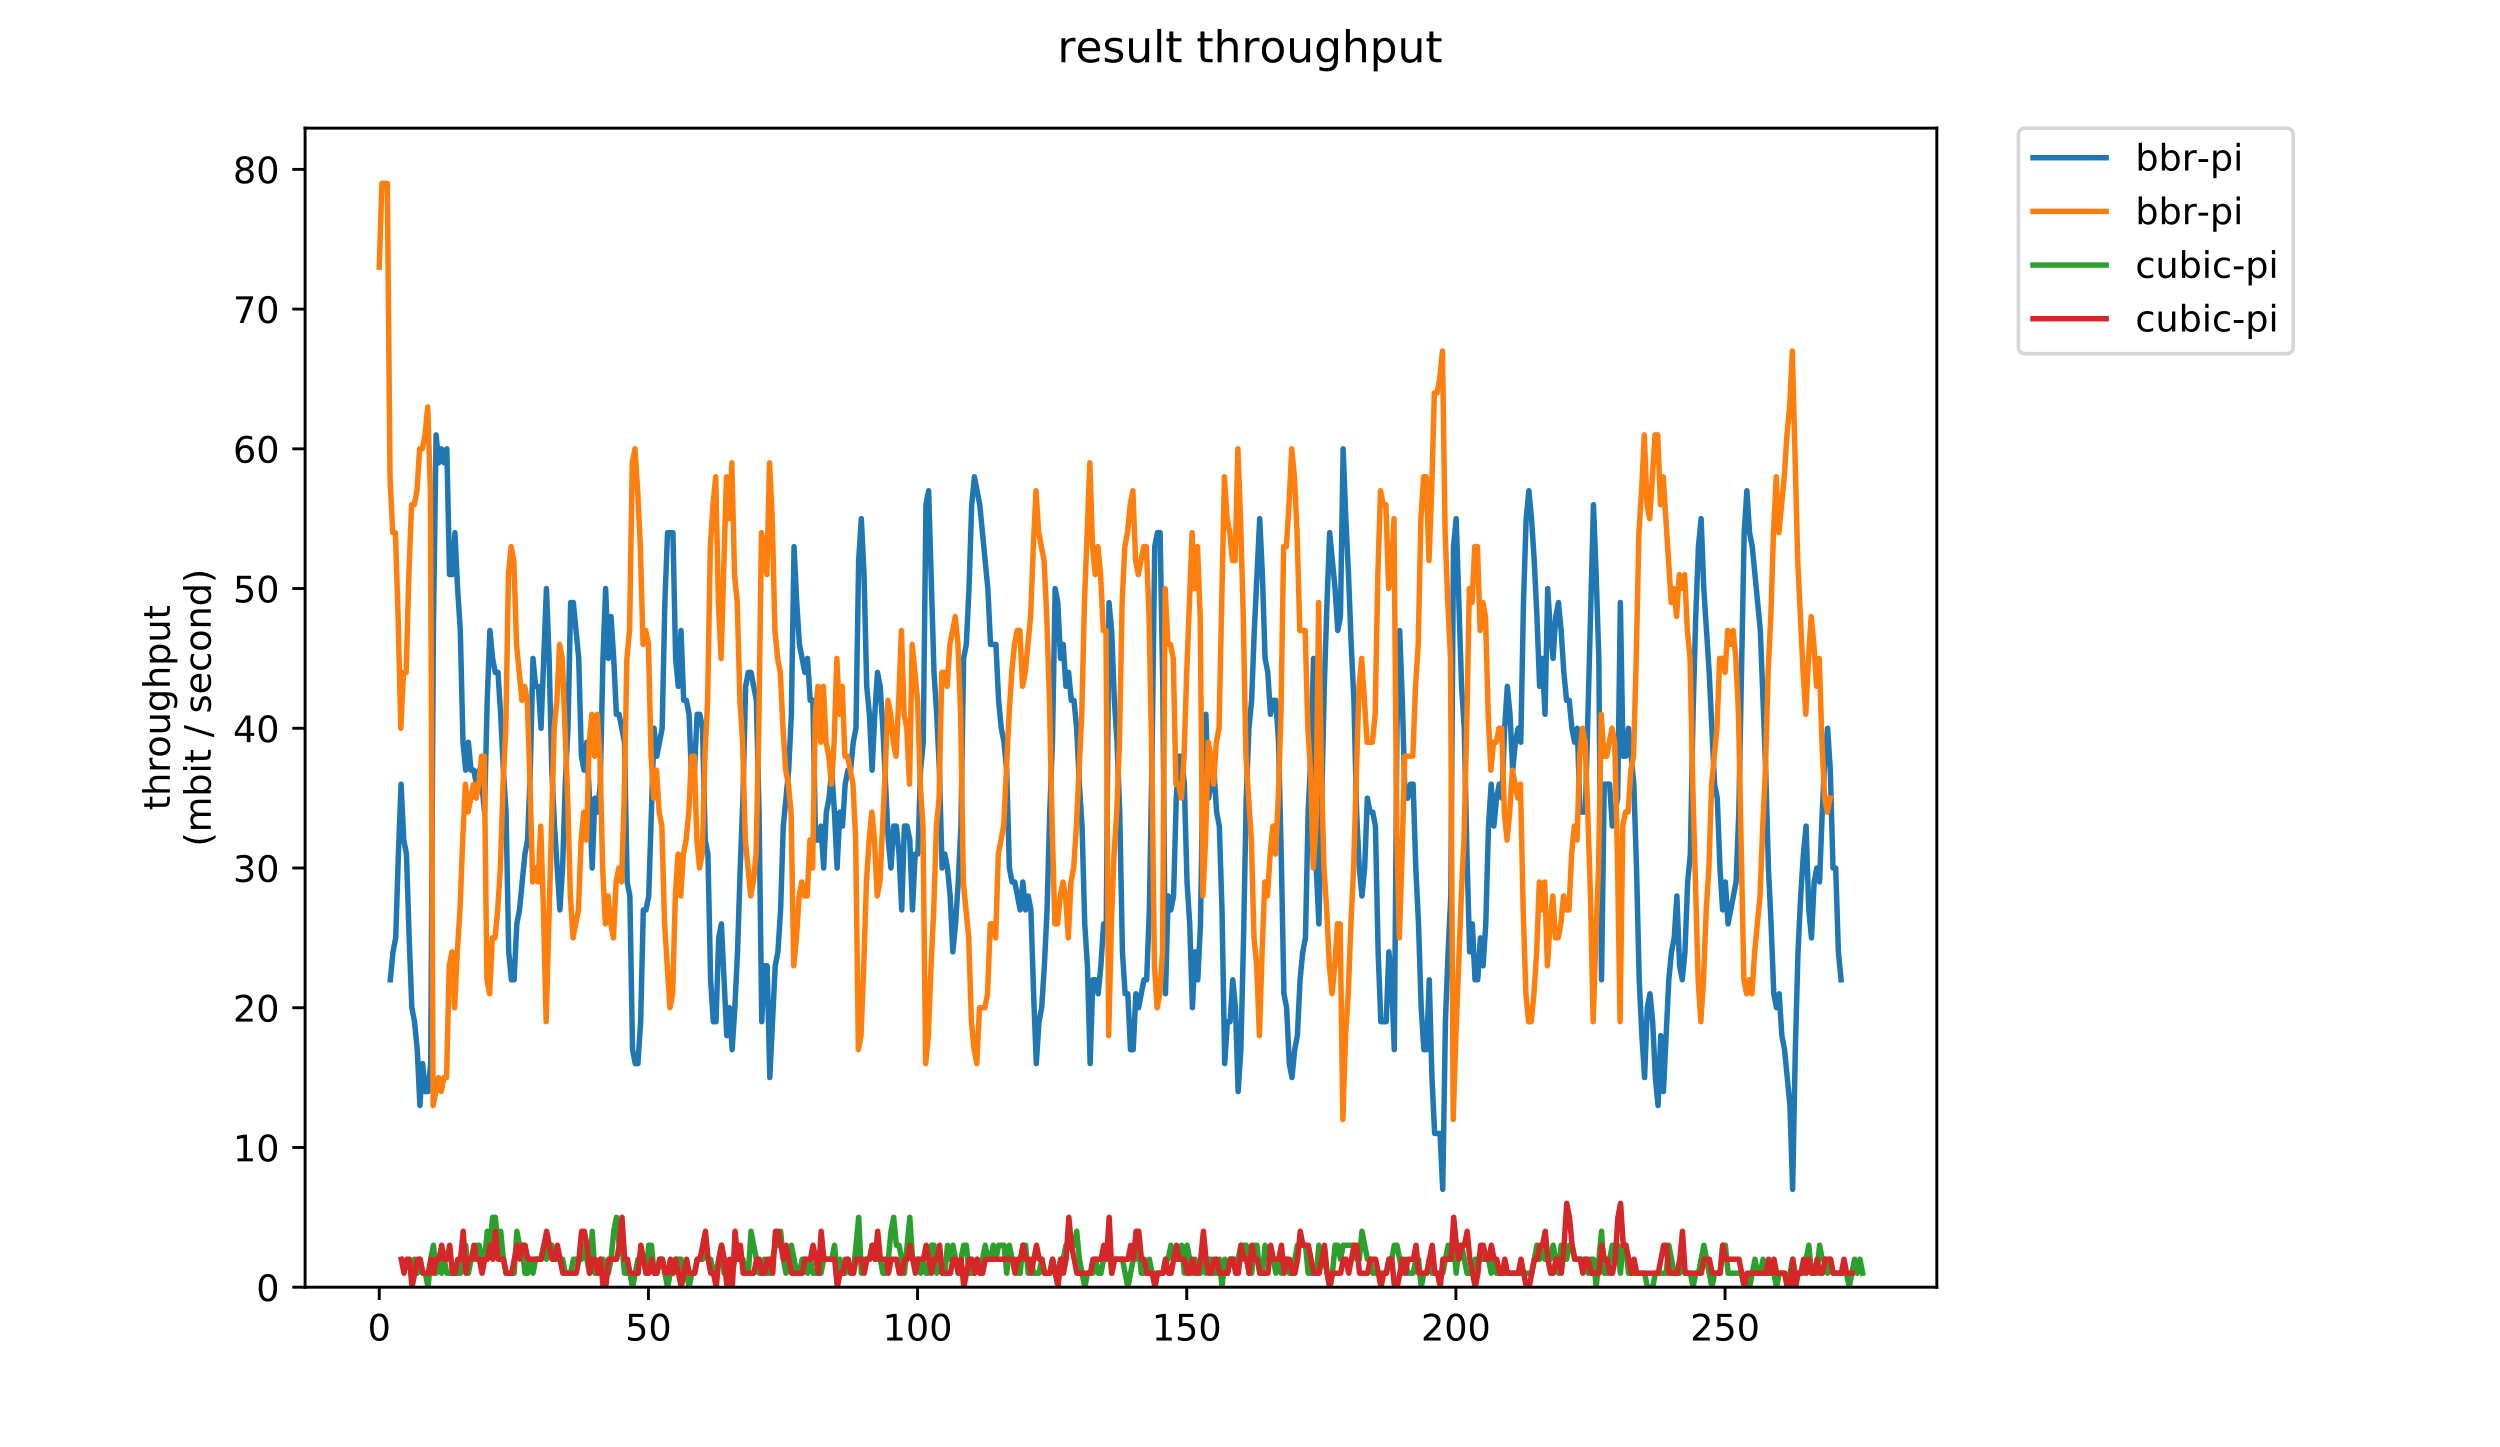 <?xml version="1.0" encoding="utf-8" standalone="no"?>
<!DOCTYPE svg PUBLIC "-//W3C//DTD SVG 1.1//EN"
  "http://www.w3.org/Graphics/SVG/1.1/DTD/svg11.dtd">
<!-- Created with matplotlib (https://matplotlib.org/) -->
<svg height="396pt" version="1.1" viewBox="0 0 684 396" width="684pt" xmlns="http://www.w3.org/2000/svg" xmlns:xlink="http://www.w3.org/1999/xlink">
 <defs>
  <style type="text/css">
*{stroke-linecap:butt;stroke-linejoin:round;}
  </style>
 </defs>
 <g id="figure_1">
  <g id="patch_1">
   <path d="M 0 396 
L 684 396 
L 684 0 
L 0 0 
z
" style="fill:#ffffff;"/>
  </g>
  <g id="axes_1">
   <g id="patch_2">
    <path d="M 83.472 352.174 
L 529.913 352.174 
L 529.913 35.062 
L 83.472 35.062 
z
" style="fill:#ffffff;"/>
   </g>
   <g id="matplotlib.axis_1">
    <g id="xtick_1">
     <g id="line2d_1">
      <defs>
       <path d="M 0 0 
L 0 3.5 
" id="me247befce3" style="stroke:#000000;stroke-width:0.8;"/>
      </defs>
      <g>
       <use style="stroke:#000000;stroke-width:0.8;" x="103.765" xlink:href="#me247befce3" y="352.174"/>
      </g>
     </g>
     <g id="text_1">
      <!-- 0 -->
      <defs>
       <path d="M 31.781 66.406 
Q 24.172 66.406 20.328 58.906 
Q 16.5 51.422 16.5 36.375 
Q 16.5 21.391 20.328 13.891 
Q 24.172 6.391 31.781 6.391 
Q 39.453 6.391 43.281 13.891 
Q 47.125 21.391 47.125 36.375 
Q 47.125 51.422 43.281 58.906 
Q 39.453 66.406 31.781 66.406 
z
M 31.781 74.219 
Q 44.047 74.219 50.516 64.516 
Q 56.984 54.828 56.984 36.375 
Q 56.984 17.969 50.516 8.266 
Q 44.047 -1.422 31.781 -1.422 
Q 19.531 -1.422 13.062 8.266 
Q 6.594 17.969 6.594 36.375 
Q 6.594 54.828 13.062 64.516 
Q 19.531 74.219 31.781 74.219 
z
" id="DejaVuSans-48"/>
      </defs>
      <g transform="translate(100.584 366.773)scale(0.1 -0.1)">
       <use xlink:href="#DejaVuSans-48"/>
      </g>
     </g>
    </g>
    <g id="xtick_2">
     <g id="line2d_2">
      <g>
       <use style="stroke:#000000;stroke-width:0.8;" x="177.407" xlink:href="#me247befce3" y="352.174"/>
      </g>
     </g>
     <g id="text_2">
      <!-- 50 -->
      <defs>
       <path d="M 10.797 72.906 
L 49.516 72.906 
L 49.516 64.594 
L 19.828 64.594 
L 19.828 46.734 
Q 21.969 47.469 24.109 47.828 
Q 26.266 48.188 28.422 48.188 
Q 40.625 48.188 47.75 41.5 
Q 54.891 34.812 54.891 23.391 
Q 54.891 11.625 47.562 5.094 
Q 40.234 -1.422 26.906 -1.422 
Q 22.312 -1.422 17.547 -0.641 
Q 12.797 0.141 7.719 1.703 
L 7.719 11.625 
Q 12.109 9.234 16.797 8.062 
Q 21.484 6.891 26.703 6.891 
Q 35.156 6.891 40.078 11.328 
Q 45.016 15.766 45.016 23.391 
Q 45.016 31 40.078 35.438 
Q 35.156 39.891 26.703 39.891 
Q 22.75 39.891 18.812 39.016 
Q 14.891 38.141 10.797 36.281 
z
" id="DejaVuSans-53"/>
      </defs>
      <g transform="translate(171.044 366.773)scale(0.1 -0.1)">
       <use xlink:href="#DejaVuSans-53"/>
       <use x="63.623" xlink:href="#DejaVuSans-48"/>
      </g>
     </g>
    </g>
    <g id="xtick_3">
     <g id="line2d_3">
      <g>
       <use style="stroke:#000000;stroke-width:0.8;" x="251.049" xlink:href="#me247befce3" y="352.174"/>
      </g>
     </g>
     <g id="text_3">
      <!-- 100 -->
      <defs>
       <path d="M 12.406 8.297 
L 28.516 8.297 
L 28.516 63.922 
L 10.984 60.406 
L 10.984 69.391 
L 28.422 72.906 
L 38.281 72.906 
L 38.281 8.297 
L 54.391 8.297 
L 54.391 0 
L 12.406 0 
z
" id="DejaVuSans-49"/>
      </defs>
      <g transform="translate(241.505 366.773)scale(0.1 -0.1)">
       <use xlink:href="#DejaVuSans-49"/>
       <use x="63.623" xlink:href="#DejaVuSans-48"/>
       <use x="127.246" xlink:href="#DejaVuSans-48"/>
      </g>
     </g>
    </g>
    <g id="xtick_4">
     <g id="line2d_4">
      <g>
       <use style="stroke:#000000;stroke-width:0.8;" x="324.691" xlink:href="#me247befce3" y="352.174"/>
      </g>
     </g>
     <g id="text_4">
      <!-- 150 -->
      <g transform="translate(315.147 366.773)scale(0.1 -0.1)">
       <use xlink:href="#DejaVuSans-49"/>
       <use x="63.623" xlink:href="#DejaVuSans-53"/>
       <use x="127.246" xlink:href="#DejaVuSans-48"/>
      </g>
     </g>
    </g>
    <g id="xtick_5">
     <g id="line2d_5">
      <g>
       <use style="stroke:#000000;stroke-width:0.8;" x="398.333" xlink:href="#me247befce3" y="352.174"/>
      </g>
     </g>
     <g id="text_5">
      <!-- 200 -->
      <defs>
       <path d="M 19.188 8.297 
L 53.609 8.297 
L 53.609 0 
L 7.328 0 
L 7.328 8.297 
Q 12.938 14.109 22.625 23.891 
Q 32.328 33.688 34.812 36.531 
Q 39.547 41.844 41.422 45.531 
Q 43.312 49.219 43.312 52.781 
Q 43.312 58.594 39.234 62.25 
Q 35.156 65.922 28.609 65.922 
Q 23.969 65.922 18.812 64.312 
Q 13.672 62.703 7.812 59.422 
L 7.812 69.391 
Q 13.766 71.781 18.938 73 
Q 24.125 74.219 28.422 74.219 
Q 39.75 74.219 46.484 68.547 
Q 53.219 62.891 53.219 53.422 
Q 53.219 48.922 51.531 44.891 
Q 49.859 40.875 45.406 35.406 
Q 44.188 33.984 37.641 27.219 
Q 31.109 20.453 19.188 8.297 
z
" id="DejaVuSans-50"/>
      </defs>
      <g transform="translate(388.789 366.773)scale(0.1 -0.1)">
       <use xlink:href="#DejaVuSans-50"/>
       <use x="63.623" xlink:href="#DejaVuSans-48"/>
       <use x="127.246" xlink:href="#DejaVuSans-48"/>
      </g>
     </g>
    </g>
    <g id="xtick_6">
     <g id="line2d_6">
      <g>
       <use style="stroke:#000000;stroke-width:0.8;" x="471.974" xlink:href="#me247befce3" y="352.174"/>
      </g>
     </g>
     <g id="text_6">
      <!-- 250 -->
      <g transform="translate(462.431 366.773)scale(0.1 -0.1)">
       <use xlink:href="#DejaVuSans-50"/>
       <use x="63.623" xlink:href="#DejaVuSans-53"/>
       <use x="127.246" xlink:href="#DejaVuSans-48"/>
      </g>
     </g>
    </g>
   </g>
   <g id="matplotlib.axis_2">
    <g id="ytick_1">
     <g id="line2d_7">
      <defs>
       <path d="M 0 0 
L -3.5 0 
" id="mfa54eea57a" style="stroke:#000000;stroke-width:0.8;"/>
      </defs>
      <g>
       <use style="stroke:#000000;stroke-width:0.8;" x="83.472" xlink:href="#mfa54eea57a" y="352.174"/>
      </g>
     </g>
     <g id="text_7">
      <!-- 0 -->
      <g transform="translate(70.11 355.973)scale(0.1 -0.1)">
       <use xlink:href="#DejaVuSans-48"/>
      </g>
     </g>
    </g>
    <g id="ytick_2">
     <g id="line2d_8">
      <g>
       <use style="stroke:#000000;stroke-width:0.8;" x="83.472" xlink:href="#mfa54eea57a" y="313.945"/>
      </g>
     </g>
     <g id="text_8">
      <!-- 10 -->
      <g transform="translate(63.747 317.744)scale(0.1 -0.1)">
       <use xlink:href="#DejaVuSans-49"/>
       <use x="63.623" xlink:href="#DejaVuSans-48"/>
      </g>
     </g>
    </g>
    <g id="ytick_3">
     <g id="line2d_9">
      <g>
       <use style="stroke:#000000;stroke-width:0.8;" x="83.472" xlink:href="#mfa54eea57a" y="275.716"/>
      </g>
     </g>
     <g id="text_9">
      <!-- 20 -->
      <g transform="translate(63.747 279.515)scale(0.1 -0.1)">
       <use xlink:href="#DejaVuSans-50"/>
       <use x="63.623" xlink:href="#DejaVuSans-48"/>
      </g>
     </g>
    </g>
    <g id="ytick_4">
     <g id="line2d_10">
      <g>
       <use style="stroke:#000000;stroke-width:0.8;" x="83.472" xlink:href="#mfa54eea57a" y="237.486"/>
      </g>
     </g>
     <g id="text_10">
      <!-- 30 -->
      <defs>
       <path d="M 40.578 39.312 
Q 47.656 37.797 51.625 33 
Q 55.609 28.219 55.609 21.188 
Q 55.609 10.406 48.188 4.484 
Q 40.766 -1.422 27.094 -1.422 
Q 22.516 -1.422 17.656 -0.516 
Q 12.797 0.391 7.625 2.203 
L 7.625 11.719 
Q 11.719 9.328 16.594 8.109 
Q 21.484 6.891 26.812 6.891 
Q 36.078 6.891 40.938 10.547 
Q 45.797 14.203 45.797 21.188 
Q 45.797 27.641 41.281 31.266 
Q 36.766 34.906 28.719 34.906 
L 20.219 34.906 
L 20.219 43.016 
L 29.109 43.016 
Q 36.375 43.016 40.234 45.922 
Q 44.094 48.828 44.094 54.297 
Q 44.094 59.906 40.109 62.906 
Q 36.141 65.922 28.719 65.922 
Q 24.656 65.922 20.016 65.031 
Q 15.375 64.156 9.812 62.312 
L 9.812 71.094 
Q 15.438 72.656 20.344 73.438 
Q 25.25 74.219 29.594 74.219 
Q 40.828 74.219 47.359 69.109 
Q 53.906 64.016 53.906 55.328 
Q 53.906 49.266 50.438 45.094 
Q 46.969 40.922 40.578 39.312 
z
" id="DejaVuSans-51"/>
      </defs>
      <g transform="translate(63.747 241.286)scale(0.1 -0.1)">
       <use xlink:href="#DejaVuSans-51"/>
       <use x="63.623" xlink:href="#DejaVuSans-48"/>
      </g>
     </g>
    </g>
    <g id="ytick_5">
     <g id="line2d_11">
      <g>
       <use style="stroke:#000000;stroke-width:0.8;" x="83.472" xlink:href="#mfa54eea57a" y="199.257"/>
      </g>
     </g>
     <g id="text_11">
      <!-- 40 -->
      <defs>
       <path d="M 37.797 64.312 
L 12.891 25.391 
L 37.797 25.391 
z
M 35.203 72.906 
L 47.609 72.906 
L 47.609 25.391 
L 58.016 25.391 
L 58.016 17.188 
L 47.609 17.188 
L 47.609 0 
L 37.797 0 
L 37.797 17.188 
L 4.891 17.188 
L 4.891 26.703 
z
" id="DejaVuSans-52"/>
      </defs>
      <g transform="translate(63.747 203.056)scale(0.1 -0.1)">
       <use xlink:href="#DejaVuSans-52"/>
       <use x="63.623" xlink:href="#DejaVuSans-48"/>
      </g>
     </g>
    </g>
    <g id="ytick_6">
     <g id="line2d_12">
      <g>
       <use style="stroke:#000000;stroke-width:0.8;" x="83.472" xlink:href="#mfa54eea57a" y="161.028"/>
      </g>
     </g>
     <g id="text_12">
      <!-- 50 -->
      <g transform="translate(63.747 164.827)scale(0.1 -0.1)">
       <use xlink:href="#DejaVuSans-53"/>
       <use x="63.623" xlink:href="#DejaVuSans-48"/>
      </g>
     </g>
    </g>
    <g id="ytick_7">
     <g id="line2d_13">
      <g>
       <use style="stroke:#000000;stroke-width:0.8;" x="83.472" xlink:href="#mfa54eea57a" y="122.799"/>
      </g>
     </g>
     <g id="text_13">
      <!-- 60 -->
      <defs>
       <path d="M 33.016 40.375 
Q 26.375 40.375 22.484 35.828 
Q 18.609 31.297 18.609 23.391 
Q 18.609 15.531 22.484 10.953 
Q 26.375 6.391 33.016 6.391 
Q 39.656 6.391 43.531 10.953 
Q 47.406 15.531 47.406 23.391 
Q 47.406 31.297 43.531 35.828 
Q 39.656 40.375 33.016 40.375 
z
M 52.594 71.297 
L 52.594 62.312 
Q 48.875 64.062 45.094 64.984 
Q 41.312 65.922 37.594 65.922 
Q 27.828 65.922 22.672 59.328 
Q 17.531 52.734 16.797 39.406 
Q 19.672 43.656 24.016 45.922 
Q 28.375 48.188 33.594 48.188 
Q 44.578 48.188 50.953 41.516 
Q 57.328 34.859 57.328 23.391 
Q 57.328 12.156 50.688 5.359 
Q 44.047 -1.422 33.016 -1.422 
Q 20.359 -1.422 13.672 8.266 
Q 6.984 17.969 6.984 36.375 
Q 6.984 53.656 15.188 63.938 
Q 23.391 74.219 37.203 74.219 
Q 40.922 74.219 44.703 73.484 
Q 48.484 72.75 52.594 71.297 
z
" id="DejaVuSans-54"/>
      </defs>
      <g transform="translate(63.747 126.598)scale(0.1 -0.1)">
       <use xlink:href="#DejaVuSans-54"/>
       <use x="63.623" xlink:href="#DejaVuSans-48"/>
      </g>
     </g>
    </g>
    <g id="ytick_8">
     <g id="line2d_14">
      <g>
       <use style="stroke:#000000;stroke-width:0.8;" x="83.472" xlink:href="#mfa54eea57a" y="84.569"/>
      </g>
     </g>
     <g id="text_14">
      <!-- 70 -->
      <defs>
       <path d="M 8.203 72.906 
L 55.078 72.906 
L 55.078 68.703 
L 28.609 0 
L 18.312 0 
L 43.219 64.594 
L 8.203 64.594 
z
" id="DejaVuSans-55"/>
      </defs>
      <g transform="translate(63.747 88.369)scale(0.1 -0.1)">
       <use xlink:href="#DejaVuSans-55"/>
       <use x="63.623" xlink:href="#DejaVuSans-48"/>
      </g>
     </g>
    </g>
    <g id="ytick_9">
     <g id="line2d_15">
      <g>
       <use style="stroke:#000000;stroke-width:0.8;" x="83.472" xlink:href="#mfa54eea57a" y="46.34"/>
      </g>
     </g>
     <g id="text_15">
      <!-- 80 -->
      <defs>
       <path d="M 31.781 34.625 
Q 24.75 34.625 20.719 30.859 
Q 16.703 27.094 16.703 20.516 
Q 16.703 13.922 20.719 10.156 
Q 24.75 6.391 31.781 6.391 
Q 38.812 6.391 42.859 10.172 
Q 46.922 13.969 46.922 20.516 
Q 46.922 27.094 42.891 30.859 
Q 38.875 34.625 31.781 34.625 
z
M 21.922 38.812 
Q 15.578 40.375 12.031 44.719 
Q 8.5 49.078 8.5 55.328 
Q 8.5 64.062 14.719 69.141 
Q 20.953 74.219 31.781 74.219 
Q 42.672 74.219 48.875 69.141 
Q 55.078 64.062 55.078 55.328 
Q 55.078 49.078 51.531 44.719 
Q 48 40.375 41.703 38.812 
Q 48.828 37.156 52.797 32.312 
Q 56.781 27.484 56.781 20.516 
Q 56.781 9.906 50.312 4.234 
Q 43.844 -1.422 31.781 -1.422 
Q 19.734 -1.422 13.25 4.234 
Q 6.781 9.906 6.781 20.516 
Q 6.781 27.484 10.781 32.312 
Q 14.797 37.156 21.922 38.812 
z
M 18.312 54.391 
Q 18.312 48.734 21.844 45.562 
Q 25.391 42.391 31.781 42.391 
Q 38.141 42.391 41.719 45.562 
Q 45.312 48.734 45.312 54.391 
Q 45.312 60.062 41.719 63.234 
Q 38.141 66.406 31.781 66.406 
Q 25.391 66.406 21.844 63.234 
Q 18.312 60.062 18.312 54.391 
z
" id="DejaVuSans-56"/>
      </defs>
      <g transform="translate(63.747 50.139)scale(0.1 -0.1)">
       <use xlink:href="#DejaVuSans-56"/>
       <use x="63.623" xlink:href="#DejaVuSans-48"/>
      </g>
     </g>
    </g>
    <g id="text_16">
     <!-- throughput -->
     <defs>
      <path d="M 18.312 70.219 
L 18.312 54.688 
L 36.812 54.688 
L 36.812 47.703 
L 18.312 47.703 
L 18.312 18.016 
Q 18.312 11.328 20.141 9.422 
Q 21.969 7.516 27.594 7.516 
L 36.812 7.516 
L 36.812 0 
L 27.594 0 
Q 17.188 0 13.234 3.875 
Q 9.281 7.766 9.281 18.016 
L 9.281 47.703 
L 2.688 47.703 
L 2.688 54.688 
L 9.281 54.688 
L 9.281 70.219 
z
" id="DejaVuSans-116"/>
      <path d="M 54.891 33.016 
L 54.891 0 
L 45.906 0 
L 45.906 32.719 
Q 45.906 40.484 42.875 44.328 
Q 39.844 48.188 33.797 48.188 
Q 26.516 48.188 22.312 43.547 
Q 18.109 38.922 18.109 30.906 
L 18.109 0 
L 9.078 0 
L 9.078 75.984 
L 18.109 75.984 
L 18.109 46.188 
Q 21.344 51.125 25.703 53.562 
Q 30.078 56 35.797 56 
Q 45.219 56 50.047 50.172 
Q 54.891 44.344 54.891 33.016 
z
" id="DejaVuSans-104"/>
      <path d="M 41.109 46.297 
Q 39.594 47.172 37.812 47.578 
Q 36.031 48 33.891 48 
Q 26.266 48 22.188 43.047 
Q 18.109 38.094 18.109 28.812 
L 18.109 0 
L 9.078 0 
L 9.078 54.688 
L 18.109 54.688 
L 18.109 46.188 
Q 20.953 51.172 25.484 53.578 
Q 30.031 56 36.531 56 
Q 37.453 56 38.578 55.875 
Q 39.703 55.766 41.062 55.516 
z
" id="DejaVuSans-114"/>
      <path d="M 30.609 48.391 
Q 23.391 48.391 19.188 42.75 
Q 14.984 37.109 14.984 27.297 
Q 14.984 17.484 19.156 11.844 
Q 23.344 6.203 30.609 6.203 
Q 37.797 6.203 41.984 11.859 
Q 46.188 17.531 46.188 27.297 
Q 46.188 37.016 41.984 42.703 
Q 37.797 48.391 30.609 48.391 
z
M 30.609 56 
Q 42.328 56 49.016 48.375 
Q 55.719 40.766 55.719 27.297 
Q 55.719 13.875 49.016 6.219 
Q 42.328 -1.422 30.609 -1.422 
Q 18.844 -1.422 12.172 6.219 
Q 5.516 13.875 5.516 27.297 
Q 5.516 40.766 12.172 48.375 
Q 18.844 56 30.609 56 
z
" id="DejaVuSans-111"/>
      <path d="M 8.5 21.578 
L 8.5 54.688 
L 17.484 54.688 
L 17.484 21.922 
Q 17.484 14.156 20.5 10.266 
Q 23.531 6.391 29.594 6.391 
Q 36.859 6.391 41.078 11.031 
Q 45.312 15.672 45.312 23.688 
L 45.312 54.688 
L 54.297 54.688 
L 54.297 0 
L 45.312 0 
L 45.312 8.406 
Q 42.047 3.422 37.719 1 
Q 33.406 -1.422 27.688 -1.422 
Q 18.266 -1.422 13.375 4.438 
Q 8.5 10.297 8.5 21.578 
z
M 31.109 56 
z
" id="DejaVuSans-117"/>
      <path d="M 45.406 27.984 
Q 45.406 37.75 41.375 43.109 
Q 37.359 48.484 30.078 48.484 
Q 22.859 48.484 18.828 43.109 
Q 14.797 37.75 14.797 27.984 
Q 14.797 18.266 18.828 12.891 
Q 22.859 7.516 30.078 7.516 
Q 37.359 7.516 41.375 12.891 
Q 45.406 18.266 45.406 27.984 
z
M 54.391 6.781 
Q 54.391 -7.172 48.188 -13.984 
Q 42 -20.797 29.203 -20.797 
Q 24.469 -20.797 20.266 -20.094 
Q 16.062 -19.391 12.109 -17.922 
L 12.109 -9.188 
Q 16.062 -11.328 19.922 -12.344 
Q 23.781 -13.375 27.781 -13.375 
Q 36.625 -13.375 41.016 -8.766 
Q 45.406 -4.156 45.406 5.172 
L 45.406 9.625 
Q 42.625 4.781 38.281 2.391 
Q 33.938 0 27.875 0 
Q 17.828 0 11.672 7.656 
Q 5.516 15.328 5.516 27.984 
Q 5.516 40.672 11.672 48.328 
Q 17.828 56 27.875 56 
Q 33.938 56 38.281 53.609 
Q 42.625 51.219 45.406 46.391 
L 45.406 54.688 
L 54.391 54.688 
z
" id="DejaVuSans-103"/>
      <path d="M 18.109 8.203 
L 18.109 -20.797 
L 9.078 -20.797 
L 9.078 54.688 
L 18.109 54.688 
L 18.109 46.391 
Q 20.953 51.266 25.266 53.625 
Q 29.594 56 35.594 56 
Q 45.562 56 51.781 48.094 
Q 58.016 40.188 58.016 27.297 
Q 58.016 14.406 51.781 6.484 
Q 45.562 -1.422 35.594 -1.422 
Q 29.594 -1.422 25.266 0.953 
Q 20.953 3.328 18.109 8.203 
z
M 48.688 27.297 
Q 48.688 37.203 44.609 42.844 
Q 40.531 48.484 33.406 48.484 
Q 26.266 48.484 22.188 42.844 
Q 18.109 37.203 18.109 27.297 
Q 18.109 17.391 22.188 11.75 
Q 26.266 6.109 33.406 6.109 
Q 40.531 6.109 44.609 11.75 
Q 48.688 17.391 48.688 27.297 
z
" id="DejaVuSans-112"/>
     </defs>
     <g transform="translate(46.47 221.675)rotate(-90)scale(0.1 -0.1)">
      <use xlink:href="#DejaVuSans-116"/>
      <use x="39.209" xlink:href="#DejaVuSans-104"/>
      <use x="102.588" xlink:href="#DejaVuSans-114"/>
      <use x="143.67" xlink:href="#DejaVuSans-111"/>
      <use x="204.852" xlink:href="#DejaVuSans-117"/>
      <use x="268.23" xlink:href="#DejaVuSans-103"/>
      <use x="331.707" xlink:href="#DejaVuSans-104"/>
      <use x="395.086" xlink:href="#DejaVuSans-112"/>
      <use x="458.562" xlink:href="#DejaVuSans-117"/>
      <use x="521.941" xlink:href="#DejaVuSans-116"/>
     </g>
     <!-- (mbit / second) -->
     <defs>
      <path d="M 31 75.875 
Q 24.469 64.656 21.281 53.656 
Q 18.109 42.672 18.109 31.391 
Q 18.109 20.125 21.312 9.062 
Q 24.516 -2 31 -13.188 
L 23.188 -13.188 
Q 15.875 -1.703 12.234 9.375 
Q 8.594 20.453 8.594 31.391 
Q 8.594 42.281 12.203 53.312 
Q 15.828 64.359 23.188 75.875 
z
" id="DejaVuSans-40"/>
      <path d="M 52 44.188 
Q 55.375 50.25 60.062 53.125 
Q 64.75 56 71.094 56 
Q 79.641 56 84.281 50.016 
Q 88.922 44.047 88.922 33.016 
L 88.922 0 
L 79.891 0 
L 79.891 32.719 
Q 79.891 40.578 77.094 44.375 
Q 74.312 48.188 68.609 48.188 
Q 61.625 48.188 57.562 43.547 
Q 53.516 38.922 53.516 30.906 
L 53.516 0 
L 44.484 0 
L 44.484 32.719 
Q 44.484 40.625 41.703 44.406 
Q 38.922 48.188 33.109 48.188 
Q 26.219 48.188 22.156 43.531 
Q 18.109 38.875 18.109 30.906 
L 18.109 0 
L 9.078 0 
L 9.078 54.688 
L 18.109 54.688 
L 18.109 46.188 
Q 21.188 51.219 25.484 53.609 
Q 29.781 56 35.688 56 
Q 41.656 56 45.828 52.969 
Q 50 49.953 52 44.188 
z
" id="DejaVuSans-109"/>
      <path d="M 48.688 27.297 
Q 48.688 37.203 44.609 42.844 
Q 40.531 48.484 33.406 48.484 
Q 26.266 48.484 22.188 42.844 
Q 18.109 37.203 18.109 27.297 
Q 18.109 17.391 22.188 11.75 
Q 26.266 6.109 33.406 6.109 
Q 40.531 6.109 44.609 11.75 
Q 48.688 17.391 48.688 27.297 
z
M 18.109 46.391 
Q 20.953 51.266 25.266 53.625 
Q 29.594 56 35.594 56 
Q 45.562 56 51.781 48.094 
Q 58.016 40.188 58.016 27.297 
Q 58.016 14.406 51.781 6.484 
Q 45.562 -1.422 35.594 -1.422 
Q 29.594 -1.422 25.266 0.953 
Q 20.953 3.328 18.109 8.203 
L 18.109 0 
L 9.078 0 
L 9.078 75.984 
L 18.109 75.984 
z
" id="DejaVuSans-98"/>
      <path d="M 9.422 54.688 
L 18.406 54.688 
L 18.406 0 
L 9.422 0 
z
M 9.422 75.984 
L 18.406 75.984 
L 18.406 64.594 
L 9.422 64.594 
z
" id="DejaVuSans-105"/>
      <path id="DejaVuSans-32"/>
      <path d="M 25.391 72.906 
L 33.688 72.906 
L 8.297 -9.281 
L 0 -9.281 
z
" id="DejaVuSans-47"/>
      <path d="M 44.281 53.078 
L 44.281 44.578 
Q 40.484 46.531 36.375 47.5 
Q 32.281 48.484 27.875 48.484 
Q 21.188 48.484 17.844 46.438 
Q 14.5 44.391 14.5 40.281 
Q 14.5 37.156 16.891 35.375 
Q 19.281 33.594 26.516 31.984 
L 29.594 31.297 
Q 39.156 29.25 43.188 25.516 
Q 47.219 21.781 47.219 15.094 
Q 47.219 7.469 41.188 3.016 
Q 35.156 -1.422 24.609 -1.422 
Q 20.219 -1.422 15.453 -0.562 
Q 10.688 0.297 5.422 2 
L 5.422 11.281 
Q 10.406 8.688 15.234 7.391 
Q 20.062 6.109 24.812 6.109 
Q 31.156 6.109 34.562 8.281 
Q 37.984 10.453 37.984 14.406 
Q 37.984 18.062 35.516 20.016 
Q 33.062 21.969 24.703 23.781 
L 21.578 24.516 
Q 13.234 26.266 9.516 29.906 
Q 5.812 33.547 5.812 39.891 
Q 5.812 47.609 11.281 51.797 
Q 16.75 56 26.812 56 
Q 31.781 56 36.172 55.266 
Q 40.578 54.547 44.281 53.078 
z
" id="DejaVuSans-115"/>
      <path d="M 56.203 29.594 
L 56.203 25.203 
L 14.891 25.203 
Q 15.484 15.922 20.484 11.062 
Q 25.484 6.203 34.422 6.203 
Q 39.594 6.203 44.453 7.469 
Q 49.312 8.734 54.109 11.281 
L 54.109 2.781 
Q 49.266 0.734 44.188 -0.344 
Q 39.109 -1.422 33.891 -1.422 
Q 20.797 -1.422 13.156 6.188 
Q 5.516 13.812 5.516 26.812 
Q 5.516 40.234 12.766 48.109 
Q 20.016 56 32.328 56 
Q 43.359 56 49.781 48.891 
Q 56.203 41.797 56.203 29.594 
z
M 47.219 32.234 
Q 47.125 39.594 43.094 43.984 
Q 39.062 48.391 32.422 48.391 
Q 24.906 48.391 20.391 44.141 
Q 15.875 39.891 15.188 32.172 
z
" id="DejaVuSans-101"/>
      <path d="M 48.781 52.594 
L 48.781 44.188 
Q 44.969 46.297 41.141 47.344 
Q 37.312 48.391 33.406 48.391 
Q 24.656 48.391 19.812 42.844 
Q 14.984 37.312 14.984 27.297 
Q 14.984 17.281 19.812 11.734 
Q 24.656 6.203 33.406 6.203 
Q 37.312 6.203 41.141 7.25 
Q 44.969 8.297 48.781 10.406 
L 48.781 2.094 
Q 45.016 0.344 40.984 -0.531 
Q 36.969 -1.422 32.422 -1.422 
Q 20.062 -1.422 12.781 6.344 
Q 5.516 14.109 5.516 27.297 
Q 5.516 40.672 12.859 48.328 
Q 20.219 56 33.016 56 
Q 37.156 56 41.109 55.141 
Q 45.062 54.297 48.781 52.594 
z
" id="DejaVuSans-99"/>
      <path d="M 54.891 33.016 
L 54.891 0 
L 45.906 0 
L 45.906 32.719 
Q 45.906 40.484 42.875 44.328 
Q 39.844 48.188 33.797 48.188 
Q 26.516 48.188 22.312 43.547 
Q 18.109 38.922 18.109 30.906 
L 18.109 0 
L 9.078 0 
L 9.078 54.688 
L 18.109 54.688 
L 18.109 46.188 
Q 21.344 51.125 25.703 53.562 
Q 30.078 56 35.797 56 
Q 45.219 56 50.047 50.172 
Q 54.891 44.344 54.891 33.016 
z
" id="DejaVuSans-110"/>
      <path d="M 45.406 46.391 
L 45.406 75.984 
L 54.391 75.984 
L 54.391 0 
L 45.406 0 
L 45.406 8.203 
Q 42.578 3.328 38.25 0.953 
Q 33.938 -1.422 27.875 -1.422 
Q 17.969 -1.422 11.734 6.484 
Q 5.516 14.406 5.516 27.297 
Q 5.516 40.188 11.734 48.094 
Q 17.969 56 27.875 56 
Q 33.938 56 38.25 53.625 
Q 42.578 51.266 45.406 46.391 
z
M 14.797 27.297 
Q 14.797 17.391 18.875 11.75 
Q 22.953 6.109 30.078 6.109 
Q 37.203 6.109 41.297 11.75 
Q 45.406 17.391 45.406 27.297 
Q 45.406 37.203 41.297 42.844 
Q 37.203 48.484 30.078 48.484 
Q 22.953 48.484 18.875 42.844 
Q 14.797 37.203 14.797 27.297 
z
" id="DejaVuSans-100"/>
      <path d="M 8.016 75.875 
L 15.828 75.875 
Q 23.141 64.359 26.781 53.312 
Q 30.422 42.281 30.422 31.391 
Q 30.422 20.453 26.781 9.375 
Q 23.141 -1.703 15.828 -13.188 
L 8.016 -13.188 
Q 14.5 -2 17.703 9.062 
Q 20.906 20.125 20.906 31.391 
Q 20.906 42.672 17.703 53.656 
Q 14.5 64.656 8.016 75.875 
z
" id="DejaVuSans-41"/>
     </defs>
     <g transform="translate(57.668 231.609)rotate(-90)scale(0.1 -0.1)">
      <use xlink:href="#DejaVuSans-40"/>
      <use x="39.014" xlink:href="#DejaVuSans-109"/>
      <use x="136.426" xlink:href="#DejaVuSans-98"/>
      <use x="199.902" xlink:href="#DejaVuSans-105"/>
      <use x="227.686" xlink:href="#DejaVuSans-116"/>
      <use x="266.895" xlink:href="#DejaVuSans-32"/>
      <use x="298.682" xlink:href="#DejaVuSans-47"/>
      <use x="332.373" xlink:href="#DejaVuSans-32"/>
      <use x="364.16" xlink:href="#DejaVuSans-115"/>
      <use x="416.26" xlink:href="#DejaVuSans-101"/>
      <use x="477.783" xlink:href="#DejaVuSans-99"/>
      <use x="532.764" xlink:href="#DejaVuSans-111"/>
      <use x="593.945" xlink:href="#DejaVuSans-110"/>
      <use x="657.324" xlink:href="#DejaVuSans-100"/>
      <use x="720.801" xlink:href="#DejaVuSans-41"/>
     </g>
    </g>
   </g>
   <g id="line2d_16">
    <path clip-path="url(#pf232e4b30e)" d="M 106.789 268.07 
L 107.525 260.424 
L 108.262 256.601 
L 108.998 233.663 
L 109.735 214.549 
L 110.471 229.841 
L 111.207 233.663 
L 111.944 256.601 
L 112.68 275.716 
L 113.417 279.539 
L 114.153 287.184 
L 114.889 302.476 
L 115.626 291.007 
L 116.362 298.653 
L 117.099 298.653 
L 117.835 291.007 
L 118.572 172.497 
L 119.308 118.976 
L 120.044 126.622 
L 120.781 122.799 
L 121.517 126.622 
L 122.254 122.799 
L 122.99 157.205 
L 123.726 157.205 
L 124.463 145.736 
L 125.199 161.028 
L 125.936 172.497 
L 126.672 203.08 
L 127.409 210.726 
L 128.145 203.08 
L 128.881 210.726 
L 129.618 210.726 
L 130.354 214.549 
L 131.091 210.726 
L 131.827 214.549 
L 132.563 222.195 
L 133.3 191.611 
L 134.036 172.497 
L 134.773 180.143 
L 135.509 183.965 
L 136.246 183.965 
L 136.982 195.434 
L 137.718 210.726 
L 138.455 222.195 
L 139.191 260.424 
L 139.928 268.07 
L 140.664 268.07 
L 141.401 252.778 
L 142.137 248.955 
L 143.61 233.663 
L 144.346 229.841 
L 145.083 210.726 
L 145.819 180.143 
L 146.555 187.788 
L 147.292 187.788 
L 148.028 199.257 
L 149.501 161.028 
L 150.238 180.143 
L 150.974 210.726 
L 151.71 226.018 
L 153.183 248.955 
L 153.92 237.486 
L 154.656 214.549 
L 155.392 199.257 
L 156.129 164.851 
L 156.865 164.851 
L 158.338 180.143 
L 159.075 206.903 
L 159.811 210.726 
L 160.547 203.08 
L 161.284 218.372 
L 162.02 237.486 
L 162.757 218.372 
L 163.493 222.195 
L 164.229 214.549 
L 164.966 180.143 
L 165.702 161.028 
L 166.439 180.143 
L 167.175 168.674 
L 167.912 180.143 
L 168.648 195.434 
L 169.384 195.434 
L 170.857 203.08 
L 171.594 241.309 
L 172.33 245.132 
L 173.067 287.184 
L 173.803 291.007 
L 174.539 291.007 
L 175.276 279.539 
L 176.012 248.955 
L 176.749 248.955 
L 177.485 245.132 
L 178.958 199.257 
L 179.694 206.903 
L 181.167 199.257 
L 181.904 164.851 
L 182.64 145.736 
L 184.113 145.736 
L 184.849 180.143 
L 185.586 187.788 
L 186.322 172.497 
L 187.058 191.611 
L 187.795 191.611 
L 188.531 195.434 
L 189.268 214.549 
L 190.004 210.726 
L 190.741 195.434 
L 191.477 195.434 
L 192.213 199.257 
L 192.95 229.841 
L 193.686 233.663 
L 194.423 268.07 
L 195.159 279.539 
L 195.896 279.539 
L 196.632 256.601 
L 197.368 252.778 
L 198.841 283.362 
L 199.578 275.716 
L 200.314 287.184 
L 201.05 275.716 
L 201.787 260.424 
L 202.523 237.486 
L 203.26 218.372 
L 203.996 187.788 
L 204.733 183.965 
L 205.469 183.965 
L 206.942 191.611 
L 207.678 222.195 
L 208.415 279.539 
L 209.151 264.247 
L 209.887 264.247 
L 210.624 294.83 
L 212.097 264.247 
L 212.833 260.424 
L 213.57 248.955 
L 214.306 226.018 
L 215.779 210.726 
L 216.515 195.434 
L 217.252 149.559 
L 217.988 164.851 
L 218.724 176.32 
L 220.197 183.965 
L 220.934 180.143 
L 221.67 191.611 
L 222.407 191.611 
L 223.143 229.841 
L 223.879 229.841 
L 224.616 226.018 
L 225.352 237.486 
L 226.089 222.195 
L 226.825 218.372 
L 227.562 210.726 
L 228.298 222.195 
L 229.034 237.486 
L 229.771 222.195 
L 230.507 226.018 
L 231.244 214.549 
L 231.98 210.726 
L 232.716 210.726 
L 233.453 203.08 
L 234.189 199.257 
L 234.926 153.382 
L 235.662 141.913 
L 236.399 157.205 
L 237.135 187.788 
L 237.871 195.434 
L 238.608 210.726 
L 239.344 195.434 
L 240.081 183.965 
L 240.817 187.788 
L 241.553 199.257 
L 243.026 229.841 
L 243.763 237.486 
L 244.499 226.018 
L 245.236 226.018 
L 245.972 233.663 
L 246.708 248.955 
L 247.445 226.018 
L 248.181 226.018 
L 248.918 229.841 
L 249.654 248.955 
L 250.39 233.663 
L 251.127 233.663 
L 251.863 210.726 
L 252.6 203.08 
L 253.336 138.09 
L 254.073 134.267 
L 255.545 183.965 
L 256.282 195.434 
L 257.018 210.726 
L 257.755 237.486 
L 258.491 233.663 
L 259.228 237.486 
L 259.964 245.132 
L 260.7 260.424 
L 261.437 252.778 
L 262.173 241.309 
L 262.91 226.018 
L 263.646 180.143 
L 264.382 176.32 
L 265.119 161.028 
L 265.855 138.09 
L 266.592 130.444 
L 268.065 138.09 
L 270.274 161.028 
L 271.01 176.32 
L 272.483 176.32 
L 273.219 191.611 
L 273.956 199.257 
L 274.692 203.08 
L 275.429 210.726 
L 276.165 237.486 
L 276.902 241.309 
L 277.638 241.309 
L 279.111 248.955 
L 279.847 241.309 
L 280.584 248.955 
L 281.32 245.132 
L 282.057 248.955 
L 282.793 271.893 
L 283.529 291.007 
L 284.266 279.539 
L 285.002 275.716 
L 285.739 264.247 
L 286.475 248.955 
L 287.211 222.195 
L 287.948 203.08 
L 288.684 161.028 
L 289.421 164.851 
L 290.157 180.143 
L 290.894 176.32 
L 291.63 187.788 
L 292.366 183.965 
L 293.103 191.611 
L 293.839 191.611 
L 294.576 199.257 
L 295.312 214.549 
L 296.048 226.018 
L 296.785 252.778 
L 297.521 264.247 
L 298.258 291.007 
L 298.994 268.07 
L 299.731 268.07 
L 300.467 271.893 
L 301.203 264.247 
L 301.94 252.778 
L 302.676 252.778 
L 303.413 164.851 
L 304.149 172.497 
L 304.885 191.611 
L 305.622 203.08 
L 306.358 222.195 
L 307.095 260.424 
L 307.831 271.893 
L 308.568 271.893 
L 309.304 287.184 
L 310.04 287.184 
L 310.777 271.893 
L 311.513 275.716 
L 312.986 268.07 
L 313.723 268.07 
L 314.459 248.955 
L 315.195 206.903 
L 315.932 149.559 
L 316.668 145.736 
L 317.405 145.736 
L 318.141 187.788 
L 318.877 271.893 
L 319.614 245.132 
L 320.35 248.955 
L 321.087 245.132 
L 321.823 218.372 
L 322.56 206.903 
L 323.296 206.903 
L 324.032 214.549 
L 324.769 241.309 
L 325.505 252.778 
L 326.242 275.716 
L 326.978 260.424 
L 327.714 268.07 
L 328.451 252.778 
L 329.187 206.903 
L 329.924 195.434 
L 330.66 218.372 
L 332.133 210.726 
L 332.869 222.195 
L 333.606 226.018 
L 334.342 248.955 
L 335.079 291.007 
L 335.815 279.539 
L 336.551 279.539 
L 337.288 268.07 
L 338.024 275.716 
L 338.761 298.653 
L 339.497 287.184 
L 340.234 256.601 
L 340.97 218.372 
L 341.706 199.257 
L 342.443 191.611 
L 343.179 172.497 
L 344.652 141.913 
L 345.389 157.205 
L 346.125 180.143 
L 346.861 183.965 
L 347.598 195.434 
L 348.334 191.611 
L 349.071 191.611 
L 349.807 203.08 
L 350.543 233.663 
L 351.28 271.893 
L 352.016 275.716 
L 352.753 291.007 
L 353.489 294.83 
L 354.226 287.184 
L 354.962 283.362 
L 355.698 268.07 
L 356.435 260.424 
L 357.171 256.601 
L 357.908 222.195 
L 358.644 206.903 
L 359.38 180.143 
L 360.117 237.486 
L 360.853 252.778 
L 362.326 187.788 
L 363.063 164.851 
L 363.799 145.736 
L 365.272 161.028 
L 366.008 172.497 
L 366.745 168.674 
L 367.481 122.799 
L 368.217 141.913 
L 368.954 157.205 
L 369.69 176.32 
L 370.427 191.611 
L 371.163 222.195 
L 371.9 237.486 
L 372.636 245.132 
L 373.372 237.486 
L 374.109 218.372 
L 374.845 222.195 
L 375.582 222.195 
L 376.318 226.018 
L 377.055 260.424 
L 377.791 279.539 
L 379.264 279.539 
L 380 260.424 
L 380.737 268.07 
L 381.473 287.184 
L 382.209 199.257 
L 382.946 172.497 
L 383.682 191.611 
L 384.419 218.372 
L 385.155 218.372 
L 385.892 214.549 
L 386.628 214.549 
L 387.364 237.486 
L 388.101 252.778 
L 388.837 275.716 
L 389.574 287.184 
L 390.31 287.184 
L 391.046 268.07 
L 391.783 294.83 
L 392.519 310.122 
L 393.992 310.122 
L 394.729 325.414 
L 395.465 279.539 
L 396.201 260.424 
L 396.938 245.132 
L 397.674 149.559 
L 398.411 141.913 
L 399.884 187.788 
L 400.62 199.257 
L 401.356 233.663 
L 402.093 260.424 
L 402.829 252.778 
L 403.566 268.07 
L 404.302 268.07 
L 405.038 256.601 
L 405.775 264.247 
L 406.511 252.778 
L 407.248 226.018 
L 407.984 214.549 
L 408.721 226.018 
L 409.457 218.372 
L 410.193 214.549 
L 410.93 218.372 
L 411.666 199.257 
L 412.403 187.788 
L 413.139 195.434 
L 413.875 210.726 
L 414.612 203.08 
L 415.348 199.257 
L 416.085 203.08 
L 416.821 164.851 
L 417.558 141.913 
L 418.294 134.267 
L 419.03 141.913 
L 419.767 153.382 
L 420.503 168.674 
L 421.24 187.788 
L 421.976 180.143 
L 422.712 195.434 
L 423.449 161.028 
L 424.185 172.497 
L 424.922 180.143 
L 425.658 168.674 
L 426.395 164.851 
L 427.131 172.497 
L 427.867 183.965 
L 428.604 191.611 
L 429.34 191.611 
L 430.077 199.257 
L 430.813 203.08 
L 431.55 199.257 
L 432.286 222.195 
L 433.759 222.195 
L 435.968 138.09 
L 436.704 157.205 
L 437.441 180.143 
L 438.177 268.07 
L 438.914 214.549 
L 440.387 214.549 
L 441.123 226.018 
L 442.596 218.372 
L 443.332 164.851 
L 444.069 206.903 
L 444.805 206.903 
L 445.541 199.257 
L 447.014 214.549 
L 447.751 237.486 
L 448.487 268.07 
L 449.224 283.362 
L 449.96 294.83 
L 450.696 275.716 
L 451.433 271.893 
L 452.169 279.539 
L 452.906 294.83 
L 453.642 302.476 
L 454.378 283.362 
L 455.115 298.653 
L 456.588 268.07 
L 457.324 260.424 
L 458.061 256.601 
L 458.797 245.132 
L 459.533 264.247 
L 460.27 268.07 
L 461.006 260.424 
L 461.743 241.309 
L 462.479 233.663 
L 463.216 195.434 
L 463.952 168.674 
L 464.688 149.559 
L 465.425 141.913 
L 466.161 161.028 
L 467.634 183.965 
L 469.107 214.549 
L 469.843 218.372 
L 470.58 237.486 
L 471.316 248.955 
L 472.053 241.309 
L 472.789 252.778 
L 474.998 241.309 
L 475.735 222.195 
L 477.207 145.736 
L 477.944 134.267 
L 478.68 145.736 
L 479.417 149.559 
L 481.626 172.497 
L 483.099 210.726 
L 483.835 237.486 
L 484.572 252.778 
L 485.308 271.893 
L 486.045 275.716 
L 486.781 271.893 
L 487.517 283.362 
L 488.254 287.184 
L 489.727 302.476 
L 490.463 325.414 
L 491.199 287.184 
L 491.936 260.424 
L 492.672 245.132 
L 493.409 233.663 
L 494.145 226.018 
L 494.882 248.955 
L 495.618 256.601 
L 496.354 241.309 
L 497.091 237.486 
L 497.827 241.309 
L 498.564 222.195 
L 499.3 206.903 
L 500.036 199.257 
L 500.773 210.726 
L 501.509 237.486 
L 502.246 237.486 
L 502.982 260.424 
L 503.719 268.07 
L 503.719 268.07 
" style="fill:none;stroke:#1f77b4;stroke-linecap:square;stroke-width:1.5;"/>
   </g>
   <g id="line2d_17">
    <path clip-path="url(#pf232e4b30e)" d="M 103.765 73.101 
L 104.502 50.163 
L 105.974 50.163 
L 106.711 130.444 
L 107.447 145.736 
L 108.184 145.736 
L 108.92 168.674 
L 109.656 199.257 
L 110.393 183.965 
L 111.129 183.965 
L 111.866 157.205 
L 112.602 138.09 
L 113.339 138.09 
L 114.075 134.267 
L 114.811 122.799 
L 115.548 122.799 
L 116.284 118.976 
L 117.021 111.33 
L 117.757 134.267 
L 118.493 302.476 
L 119.966 294.83 
L 120.703 298.653 
L 121.439 294.83 
L 122.176 294.83 
L 122.912 264.247 
L 123.648 260.424 
L 124.385 275.716 
L 125.121 260.424 
L 125.858 248.955 
L 126.594 229.841 
L 127.331 214.549 
L 128.067 222.195 
L 129.54 214.549 
L 130.276 218.372 
L 131.013 214.549 
L 131.749 206.903 
L 132.485 206.903 
L 133.222 268.07 
L 133.958 271.893 
L 134.695 256.601 
L 135.431 256.601 
L 136.168 248.955 
L 136.904 237.486 
L 137.64 214.549 
L 138.377 199.257 
L 139.113 157.205 
L 139.85 149.559 
L 140.586 153.382 
L 141.322 176.32 
L 142.795 191.611 
L 143.532 187.788 
L 144.268 191.611 
L 145.005 214.549 
L 145.741 241.309 
L 146.477 237.486 
L 147.214 241.309 
L 147.95 226.018 
L 148.687 248.955 
L 149.423 279.539 
L 151.632 199.257 
L 152.369 191.611 
L 153.105 176.32 
L 153.842 180.143 
L 155.314 218.372 
L 156.051 245.132 
L 156.787 256.601 
L 158.26 248.955 
L 158.997 229.841 
L 159.733 222.195 
L 160.469 229.841 
L 161.206 203.08 
L 161.942 195.434 
L 162.679 206.903 
L 163.415 195.434 
L 164.151 206.903 
L 164.888 237.486 
L 165.624 252.778 
L 166.361 245.132 
L 167.097 252.778 
L 167.834 256.601 
L 168.57 241.309 
L 169.306 237.486 
L 170.043 241.309 
L 170.779 218.372 
L 171.516 180.143 
L 172.252 172.497 
L 172.988 126.622 
L 173.725 122.799 
L 174.461 134.267 
L 175.198 149.559 
L 175.934 176.32 
L 176.671 172.497 
L 177.407 176.32 
L 178.143 206.903 
L 178.88 218.372 
L 179.616 210.726 
L 180.353 222.195 
L 181.089 226.018 
L 181.825 252.778 
L 183.298 275.716 
L 184.035 271.893 
L 184.771 245.132 
L 185.508 233.663 
L 186.244 245.132 
L 186.98 233.663 
L 187.717 229.841 
L 188.453 222.195 
L 189.19 206.903 
L 189.926 206.903 
L 190.663 229.841 
L 191.399 237.486 
L 192.135 233.663 
L 192.872 206.903 
L 193.608 191.611 
L 194.345 149.559 
L 195.081 138.09 
L 195.817 130.444 
L 196.554 164.851 
L 197.29 180.143 
L 198.763 130.444 
L 199.5 141.913 
L 200.236 126.622 
L 200.972 157.205 
L 201.709 164.851 
L 202.445 191.611 
L 203.182 203.08 
L 203.918 229.841 
L 205.391 245.132 
L 206.127 241.309 
L 206.864 233.663 
L 207.6 199.257 
L 208.337 145.736 
L 209.073 149.559 
L 209.809 157.205 
L 210.546 126.622 
L 211.282 141.913 
L 212.019 172.497 
L 212.755 180.143 
L 213.491 183.965 
L 214.228 199.257 
L 214.964 210.726 
L 215.701 214.549 
L 216.437 222.195 
L 217.174 264.247 
L 217.91 256.601 
L 218.646 245.132 
L 219.383 241.309 
L 220.119 245.132 
L 220.856 245.132 
L 221.592 229.841 
L 222.329 237.486 
L 223.065 195.434 
L 223.801 187.788 
L 224.538 203.08 
L 225.274 187.788 
L 226.011 203.08 
L 226.747 206.903 
L 227.483 214.549 
L 228.22 203.08 
L 228.956 180.143 
L 229.693 195.434 
L 230.429 187.788 
L 231.166 206.903 
L 231.902 206.903 
L 233.375 214.549 
L 234.111 229.841 
L 234.848 287.184 
L 235.584 283.362 
L 236.32 264.247 
L 237.057 241.309 
L 237.793 229.841 
L 238.53 222.195 
L 239.266 229.841 
L 240.003 245.132 
L 240.739 241.309 
L 242.212 210.726 
L 242.948 191.611 
L 243.685 195.434 
L 244.421 203.08 
L 245.158 206.903 
L 245.894 191.611 
L 246.63 172.497 
L 247.367 195.434 
L 248.103 199.257 
L 248.84 214.549 
L 249.576 176.32 
L 251.049 191.611 
L 251.785 214.549 
L 252.522 226.018 
L 253.258 291.007 
L 253.995 283.362 
L 254.731 264.247 
L 255.467 248.955 
L 256.204 226.018 
L 256.94 218.372 
L 257.677 183.965 
L 258.413 183.965 
L 259.149 187.788 
L 259.886 176.32 
L 261.359 168.674 
L 262.095 176.32 
L 262.832 195.434 
L 263.568 241.309 
L 265.041 256.601 
L 265.777 279.539 
L 266.514 287.184 
L 267.25 291.007 
L 267.986 275.716 
L 269.459 275.716 
L 270.196 271.893 
L 270.932 252.778 
L 271.669 252.778 
L 272.405 256.601 
L 273.141 233.663 
L 274.614 226.018 
L 276.087 195.434 
L 276.824 183.965 
L 277.56 176.32 
L 278.296 172.497 
L 279.033 172.497 
L 279.769 187.788 
L 280.506 183.965 
L 281.978 168.674 
L 282.715 149.559 
L 283.451 134.267 
L 284.188 145.736 
L 285.661 153.382 
L 286.397 168.674 
L 287.133 191.611 
L 287.87 226.018 
L 288.606 252.778 
L 289.343 252.778 
L 290.079 245.132 
L 290.815 241.309 
L 291.552 245.132 
L 292.288 256.601 
L 293.025 241.309 
L 293.761 237.486 
L 294.498 226.018 
L 295.97 195.434 
L 296.707 164.851 
L 298.18 126.622 
L 298.916 149.559 
L 299.652 157.205 
L 300.389 149.559 
L 301.125 157.205 
L 301.862 172.497 
L 302.598 172.497 
L 303.335 283.362 
L 304.071 252.778 
L 304.807 233.663 
L 305.544 222.195 
L 306.28 203.08 
L 307.017 164.851 
L 307.753 149.559 
L 308.49 145.736 
L 309.226 138.09 
L 309.962 134.267 
L 310.699 153.382 
L 311.435 157.205 
L 312.908 149.559 
L 313.644 149.559 
L 314.381 168.674 
L 315.117 206.903 
L 315.854 264.247 
L 316.59 275.716 
L 317.327 271.893 
L 318.063 260.424 
L 318.799 161.028 
L 319.536 176.32 
L 320.272 176.32 
L 321.009 180.143 
L 321.745 214.549 
L 322.481 214.549 
L 323.218 218.372 
L 323.954 206.903 
L 324.691 183.965 
L 326.164 145.736 
L 326.9 161.028 
L 327.636 149.559 
L 328.373 168.674 
L 329.109 245.132 
L 329.846 229.841 
L 330.582 203.08 
L 331.318 206.903 
L 332.055 214.549 
L 332.791 203.08 
L 333.528 199.257 
L 335.001 130.444 
L 335.737 141.913 
L 336.473 145.736 
L 337.21 153.382 
L 337.946 153.382 
L 338.683 122.799 
L 339.419 141.913 
L 340.156 168.674 
L 340.892 206.903 
L 342.365 229.841 
L 343.101 256.601 
L 343.838 264.247 
L 344.574 283.362 
L 345.31 260.424 
L 346.047 241.309 
L 346.783 245.132 
L 347.52 233.663 
L 348.256 226.018 
L 348.993 233.663 
L 349.729 218.372 
L 350.465 195.434 
L 351.202 149.559 
L 351.938 149.559 
L 352.675 138.09 
L 353.411 122.799 
L 354.147 130.444 
L 354.884 145.736 
L 355.62 172.497 
L 357.093 172.497 
L 357.83 199.257 
L 358.566 210.726 
L 359.302 237.486 
L 360.039 226.018 
L 360.775 164.851 
L 361.512 210.726 
L 362.248 237.486 
L 362.985 248.955 
L 363.721 264.247 
L 364.457 271.893 
L 365.194 264.247 
L 365.93 252.778 
L 366.667 252.778 
L 367.403 306.299 
L 368.139 283.362 
L 368.876 271.893 
L 369.612 252.778 
L 370.349 237.486 
L 371.822 187.788 
L 372.558 180.143 
L 374.031 203.08 
L 375.504 203.08 
L 376.24 195.434 
L 376.976 157.205 
L 377.713 134.267 
L 378.449 138.09 
L 379.186 138.09 
L 379.922 161.028 
L 380.659 157.205 
L 381.395 141.913 
L 382.131 226.018 
L 382.868 256.601 
L 383.604 233.663 
L 384.341 206.903 
L 386.55 206.903 
L 387.286 187.788 
L 388.023 176.32 
L 388.759 141.913 
L 389.496 130.444 
L 390.232 130.444 
L 390.968 153.382 
L 391.705 134.267 
L 392.441 107.507 
L 393.178 107.507 
L 393.914 103.684 
L 394.651 96.038 
L 395.387 145.736 
L 396.123 164.851 
L 396.86 180.143 
L 397.596 306.299 
L 398.333 283.362 
L 399.805 245.132 
L 400.542 229.841 
L 401.278 199.257 
L 402.015 161.028 
L 402.751 164.851 
L 403.488 149.559 
L 404.224 149.559 
L 404.96 172.497 
L 405.697 164.851 
L 406.433 168.674 
L 407.17 195.434 
L 407.906 210.726 
L 408.642 203.08 
L 409.379 203.08 
L 410.115 199.257 
L 410.852 199.257 
L 411.588 222.195 
L 412.325 229.841 
L 413.061 222.195 
L 413.797 210.726 
L 415.27 218.372 
L 416.007 214.549 
L 416.743 248.955 
L 417.479 271.893 
L 418.216 279.539 
L 418.952 279.539 
L 419.689 271.893 
L 420.425 260.424 
L 421.162 241.309 
L 421.898 248.955 
L 422.634 241.309 
L 423.371 264.247 
L 424.107 252.778 
L 424.844 245.132 
L 425.58 256.601 
L 426.317 256.601 
L 427.053 252.778 
L 427.789 245.132 
L 428.526 248.955 
L 429.262 248.955 
L 429.999 233.663 
L 430.735 226.018 
L 431.471 229.841 
L 432.208 206.903 
L 432.944 199.257 
L 433.681 203.08 
L 434.417 222.195 
L 435.154 245.132 
L 435.89 279.539 
L 436.626 256.601 
L 437.363 237.486 
L 438.099 195.434 
L 438.836 206.903 
L 439.572 206.903 
L 441.045 199.257 
L 441.781 203.08 
L 442.518 233.663 
L 443.254 279.539 
L 443.991 226.018 
L 444.727 222.195 
L 445.463 222.195 
L 446.2 210.726 
L 446.936 206.903 
L 447.673 180.143 
L 448.409 145.736 
L 449.146 134.267 
L 449.882 118.976 
L 450.618 138.09 
L 451.355 141.913 
L 452.828 118.976 
L 453.564 118.976 
L 454.3 138.09 
L 455.037 130.444 
L 457.246 164.851 
L 457.983 161.028 
L 458.719 168.674 
L 459.455 157.205 
L 460.192 161.028 
L 460.928 157.205 
L 461.665 172.497 
L 462.401 180.143 
L 463.137 214.549 
L 464.61 268.07 
L 465.347 279.539 
L 466.083 268.07 
L 466.82 248.955 
L 467.556 237.486 
L 468.292 214.549 
L 469.765 199.257 
L 470.502 180.143 
L 471.238 180.143 
L 471.974 183.965 
L 472.711 172.497 
L 473.447 176.32 
L 474.184 172.497 
L 474.92 180.143 
L 475.657 195.434 
L 477.129 268.07 
L 477.866 271.893 
L 478.602 268.07 
L 479.339 271.893 
L 480.075 260.424 
L 481.548 245.132 
L 482.284 226.018 
L 483.021 210.726 
L 483.757 183.965 
L 484.494 168.674 
L 485.23 145.736 
L 485.966 130.444 
L 486.703 145.736 
L 488.176 130.444 
L 488.912 118.976 
L 489.649 111.33 
L 490.385 96.038 
L 491.858 153.382 
L 493.331 183.965 
L 494.067 195.434 
L 494.803 180.143 
L 495.54 168.674 
L 496.276 176.32 
L 497.013 187.788 
L 497.749 180.143 
L 498.486 203.08 
L 499.222 218.372 
L 499.958 222.195 
L 500.695 218.372 
L 500.695 218.372 
" style="fill:none;stroke:#ff7f0e;stroke-linecap:square;stroke-width:1.5;"/>
   </g>
   <g id="line2d_18">
    <path clip-path="url(#pf232e4b30e)" d="M 112.69 348.351 
L 113.427 344.528 
L 114.163 348.351 
L 114.9 344.528 
L 115.636 348.351 
L 116.373 348.351 
L 117.109 352.174 
L 117.845 344.528 
L 118.582 340.705 
L 119.318 348.351 
L 120.055 344.528 
L 120.791 348.351 
L 121.528 344.528 
L 122.264 348.351 
L 125.946 348.351 
L 127.419 340.705 
L 128.155 348.351 
L 128.892 344.528 
L 129.628 344.528 
L 130.365 340.705 
L 131.101 340.705 
L 131.837 344.528 
L 132.574 344.528 
L 133.31 336.882 
L 134.047 340.705 
L 134.783 333.06 
L 135.519 333.06 
L 136.256 340.705 
L 136.992 336.882 
L 137.729 344.528 
L 138.465 348.351 
L 140.674 348.351 
L 141.411 336.882 
L 142.147 340.705 
L 142.884 340.705 
L 143.62 348.351 
L 144.357 348.351 
L 145.093 344.528 
L 145.829 348.351 
L 146.566 344.528 
L 148.039 344.528 
L 148.775 340.705 
L 149.511 344.528 
L 150.248 340.705 
L 150.984 340.705 
L 151.721 344.528 
L 153.93 344.528 
L 154.666 348.351 
L 156.139 348.351 
L 156.876 344.528 
L 159.085 344.528 
L 159.821 340.705 
L 161.294 348.351 
L 162.031 336.882 
L 162.767 348.351 
L 163.503 348.351 
L 164.24 344.528 
L 164.976 344.528 
L 165.713 348.351 
L 166.449 348.351 
L 167.185 344.528 
L 167.922 336.882 
L 168.658 333.06 
L 169.395 340.705 
L 170.131 340.705 
L 170.868 348.351 
L 172.34 348.351 
L 173.077 352.174 
L 174.55 344.528 
L 176.023 344.528 
L 176.759 348.351 
L 177.495 340.705 
L 178.232 340.705 
L 178.968 348.351 
L 179.705 348.351 
L 180.441 344.528 
L 181.177 344.528 
L 182.65 352.174 
L 183.387 348.351 
L 184.123 348.351 
L 184.86 344.528 
L 186.332 344.528 
L 187.069 348.351 
L 187.805 348.351 
L 188.542 352.174 
L 189.278 348.351 
L 190.014 348.351 
L 190.751 344.528 
L 192.224 344.528 
L 192.96 340.705 
L 193.697 344.528 
L 194.433 344.528 
L 195.169 348.351 
L 195.906 348.351 
L 197.379 340.705 
L 198.115 348.351 
L 200.324 348.351 
L 201.061 344.528 
L 203.27 344.528 
L 204.006 348.351 
L 204.743 348.351 
L 205.479 336.882 
L 207.689 348.351 
L 208.425 348.351 
L 209.161 344.528 
L 209.898 348.351 
L 210.634 348.351 
L 212.107 340.705 
L 212.843 340.705 
L 213.58 336.882 
L 214.316 344.528 
L 215.053 348.351 
L 216.526 340.705 
L 217.998 348.351 
L 218.735 348.351 
L 219.471 344.528 
L 220.208 344.528 
L 220.944 348.351 
L 221.68 344.528 
L 222.417 348.351 
L 224.626 348.351 
L 225.363 344.528 
L 227.572 344.528 
L 228.308 340.705 
L 229.045 348.351 
L 229.781 344.528 
L 230.517 348.351 
L 231.254 348.351 
L 231.99 344.528 
L 232.727 348.351 
L 233.463 348.351 
L 234.936 333.06 
L 235.672 348.351 
L 236.409 344.528 
L 237.882 344.528 
L 238.618 340.705 
L 239.355 344.528 
L 240.827 344.528 
L 241.564 348.351 
L 242.3 348.351 
L 243.037 344.528 
L 243.773 336.882 
L 244.509 333.06 
L 245.246 340.705 
L 245.982 340.705 
L 247.455 348.351 
L 248.928 333.06 
L 249.664 344.528 
L 251.137 344.528 
L 251.874 348.351 
L 252.61 344.528 
L 253.346 348.351 
L 254.083 348.351 
L 254.819 340.705 
L 255.556 340.705 
L 256.292 348.351 
L 257.029 344.528 
L 257.765 348.351 
L 258.501 348.351 
L 259.238 340.705 
L 259.974 344.528 
L 260.711 340.705 
L 262.184 348.351 
L 263.656 340.705 
L 264.393 340.705 
L 265.129 348.351 
L 266.602 348.351 
L 267.338 344.528 
L 268.075 348.351 
L 269.548 340.705 
L 270.284 344.528 
L 271.021 344.528 
L 271.757 340.705 
L 272.493 344.528 
L 273.23 340.705 
L 274.703 340.705 
L 275.439 348.351 
L 276.175 340.705 
L 276.912 344.528 
L 277.648 344.528 
L 278.385 348.351 
L 279.121 348.351 
L 279.858 340.705 
L 280.594 340.705 
L 281.33 348.351 
L 282.067 344.528 
L 282.803 348.351 
L 284.276 348.351 
L 285.012 344.528 
L 285.749 348.351 
L 287.222 348.351 
L 287.958 344.528 
L 288.695 348.351 
L 289.431 348.351 
L 290.167 344.528 
L 290.904 344.528 
L 291.64 340.705 
L 293.85 340.705 
L 294.586 336.882 
L 295.322 344.528 
L 296.795 352.174 
L 297.532 348.351 
L 299.004 348.351 
L 299.741 344.528 
L 300.477 348.351 
L 301.214 348.351 
L 301.95 344.528 
L 302.687 344.528 
L 303.423 340.705 
L 304.159 348.351 
L 304.896 344.528 
L 307.105 344.528 
L 308.578 352.174 
L 310.051 344.528 
L 310.787 344.528 
L 311.524 340.705 
L 312.26 348.351 
L 313.733 348.351 
L 314.469 344.528 
L 315.206 348.351 
L 318.151 348.351 
L 318.888 344.528 
L 319.624 344.528 
L 320.361 340.705 
L 321.097 344.528 
L 322.57 344.528 
L 323.306 340.705 
L 324.043 348.351 
L 324.779 340.705 
L 326.252 348.351 
L 326.988 344.528 
L 327.725 348.351 
L 328.461 348.351 
L 329.198 340.705 
L 329.934 348.351 
L 330.67 344.528 
L 331.407 344.528 
L 332.143 348.351 
L 332.88 348.351 
L 333.616 344.528 
L 334.353 352.174 
L 335.089 344.528 
L 335.825 348.351 
L 336.562 344.528 
L 338.771 344.528 
L 339.507 340.705 
L 340.98 340.705 
L 341.717 348.351 
L 342.453 348.351 
L 343.19 340.705 
L 343.926 340.705 
L 344.662 348.351 
L 345.399 348.351 
L 346.135 340.705 
L 346.872 344.528 
L 348.345 344.528 
L 349.081 348.351 
L 349.817 344.528 
L 350.554 348.351 
L 351.29 344.528 
L 352.027 344.528 
L 352.763 348.351 
L 353.499 348.351 
L 354.972 340.705 
L 357.182 340.705 
L 357.918 348.351 
L 360.127 348.351 
L 360.864 340.705 
L 361.6 344.528 
L 362.336 344.528 
L 363.809 352.174 
L 364.546 348.351 
L 365.282 340.705 
L 366.019 340.705 
L 366.755 344.528 
L 367.491 340.705 
L 370.437 340.705 
L 371.173 344.528 
L 371.91 344.528 
L 372.646 336.882 
L 374.119 344.528 
L 374.856 344.528 
L 375.592 348.351 
L 379.274 348.351 
L 380.011 344.528 
L 380.747 344.528 
L 381.483 340.705 
L 382.22 340.705 
L 383.693 348.351 
L 384.429 344.528 
L 385.165 348.351 
L 386.638 348.351 
L 387.375 344.528 
L 388.111 344.528 
L 388.848 352.174 
L 389.584 348.351 
L 390.32 348.351 
L 391.057 344.528 
L 391.793 348.351 
L 394.739 348.351 
L 396.212 340.705 
L 396.948 344.528 
L 397.685 340.705 
L 398.421 348.351 
L 399.157 340.705 
L 399.894 340.705 
L 401.367 348.351 
L 402.839 348.351 
L 403.576 344.528 
L 407.258 344.528 
L 407.994 348.351 
L 408.731 344.528 
L 409.467 348.351 
L 419.041 348.351 
L 420.514 340.705 
L 421.25 344.528 
L 421.986 340.705 
L 422.723 344.528 
L 424.196 344.528 
L 424.932 340.705 
L 426.405 348.351 
L 427.141 340.705 
L 427.878 344.528 
L 428.614 344.528 
L 429.351 340.705 
L 430.087 340.705 
L 430.823 344.528 
L 433.769 344.528 
L 434.505 348.351 
L 435.242 344.528 
L 435.978 344.528 
L 436.715 352.174 
L 438.188 336.882 
L 438.924 348.351 
L 439.66 348.351 
L 441.133 340.705 
L 441.87 344.528 
L 442.606 340.705 
L 443.343 348.351 
L 444.079 340.705 
L 444.815 340.705 
L 445.552 348.351 
L 449.97 348.351 
L 450.707 352.174 
L 452.18 352.174 
L 452.916 348.351 
L 455.862 348.351 
L 456.598 340.705 
L 458.071 348.351 
L 459.544 348.351 
L 460.28 344.528 
L 461.017 348.351 
L 462.489 348.351 
L 463.226 352.174 
L 463.962 348.351 
L 464.699 348.351 
L 466.172 340.705 
L 468.381 352.174 
L 469.117 348.351 
L 470.59 348.351 
L 471.326 340.705 
L 472.063 340.705 
L 472.799 348.351 
L 476.481 348.351 
L 477.218 352.174 
L 478.691 352.174 
L 480.163 344.528 
L 480.9 348.351 
L 481.636 348.351 
L 482.373 344.528 
L 483.109 348.351 
L 485.318 348.351 
L 486.055 352.174 
L 486.791 348.351 
L 488.264 348.351 
L 489 352.174 
L 490.473 344.528 
L 491.21 348.351 
L 493.419 348.351 
L 494.892 340.705 
L 495.628 348.351 
L 497.101 348.351 
L 497.838 340.705 
L 498.574 344.528 
L 499.31 344.528 
L 500.047 348.351 
L 500.783 344.528 
L 501.52 348.351 
L 505.202 348.351 
L 505.938 352.174 
L 507.411 344.528 
L 508.147 348.351 
L 508.884 344.528 
L 509.62 348.351 
L 509.62 348.351 
" style="fill:none;stroke:#2ca02c;stroke-linecap:square;stroke-width:1.5;"/>
   </g>
   <g id="line2d_19">
    <path clip-path="url(#pf232e4b30e)" d="M 109.793 344.528 
L 110.53 348.351 
L 111.266 344.528 
L 112.003 344.528 
L 112.739 352.174 
L 114.212 344.528 
L 114.948 344.528 
L 115.685 348.351 
L 117.158 348.351 
L 117.894 344.528 
L 118.63 348.351 
L 119.367 344.528 
L 120.103 344.528 
L 120.84 340.705 
L 121.576 344.528 
L 122.313 344.528 
L 123.049 340.705 
L 123.785 348.351 
L 124.522 348.351 
L 125.258 344.528 
L 125.995 344.528 
L 126.731 336.882 
L 127.467 348.351 
L 128.204 344.528 
L 128.94 344.528 
L 129.677 340.705 
L 130.413 344.528 
L 131.15 344.528 
L 131.886 348.351 
L 132.622 344.528 
L 133.359 344.528 
L 134.095 340.705 
L 134.832 344.528 
L 135.568 336.882 
L 136.304 344.528 
L 137.777 344.528 
L 138.514 348.351 
L 139.987 348.351 
L 141.459 340.705 
L 142.196 344.528 
L 142.932 340.705 
L 143.669 340.705 
L 144.405 344.528 
L 148.087 344.528 
L 149.56 336.882 
L 151.033 344.528 
L 151.769 344.528 
L 152.506 340.705 
L 153.979 348.351 
L 157.661 348.351 
L 158.397 344.528 
L 159.133 336.882 
L 159.87 336.882 
L 160.606 340.705 
L 161.343 348.351 
L 162.079 344.528 
L 162.816 344.528 
L 163.552 348.351 
L 164.288 344.528 
L 165.025 352.174 
L 165.761 352.174 
L 166.498 344.528 
L 168.707 344.528 
L 169.443 340.705 
L 170.18 333.06 
L 170.916 344.528 
L 171.653 344.528 
L 172.389 348.351 
L 174.598 348.351 
L 175.335 340.705 
L 176.808 348.351 
L 177.544 348.351 
L 178.28 344.528 
L 179.017 348.351 
L 179.753 348.351 
L 180.49 344.528 
L 181.226 344.528 
L 181.962 348.351 
L 182.699 348.351 
L 183.435 344.528 
L 184.172 348.351 
L 184.908 344.528 
L 186.381 352.174 
L 187.854 344.528 
L 188.59 348.351 
L 190.063 348.351 
L 190.799 344.528 
L 191.536 344.528 
L 193.009 336.882 
L 193.745 344.528 
L 194.482 348.351 
L 195.218 348.351 
L 195.954 352.174 
L 196.691 344.528 
L 197.427 340.705 
L 198.164 344.528 
L 198.9 352.174 
L 199.637 344.528 
L 200.373 352.174 
L 201.109 336.882 
L 201.846 344.528 
L 202.582 340.705 
L 203.319 348.351 
L 206.264 348.351 
L 207.001 344.528 
L 207.737 344.528 
L 208.474 348.351 
L 209.21 348.351 
L 209.946 344.528 
L 210.683 344.528 
L 211.419 348.351 
L 212.156 336.882 
L 212.892 336.882 
L 214.365 344.528 
L 215.101 340.705 
L 216.574 348.351 
L 219.52 348.351 
L 220.256 344.528 
L 221.729 344.528 
L 222.465 340.705 
L 223.938 348.351 
L 224.675 336.882 
L 225.411 344.528 
L 228.357 344.528 
L 229.093 352.174 
L 229.83 348.351 
L 230.566 348.351 
L 231.303 344.528 
L 232.039 344.528 
L 232.775 348.351 
L 233.512 348.351 
L 234.248 344.528 
L 235.721 344.528 
L 236.457 348.351 
L 237.194 344.528 
L 237.93 344.528 
L 238.667 340.705 
L 239.403 344.528 
L 240.14 336.882 
L 240.876 344.528 
L 242.349 344.528 
L 243.085 348.351 
L 243.822 344.528 
L 245.294 344.528 
L 246.031 348.351 
L 246.767 348.351 
L 247.504 344.528 
L 248.24 344.528 
L 248.977 340.705 
L 250.449 348.351 
L 251.186 344.528 
L 252.659 344.528 
L 253.395 340.705 
L 254.868 348.351 
L 255.604 344.528 
L 256.341 344.528 
L 257.077 340.705 
L 257.814 348.351 
L 260.023 348.351 
L 260.759 344.528 
L 261.496 344.528 
L 262.232 348.351 
L 262.969 344.528 
L 263.705 352.174 
L 265.178 344.528 
L 265.914 344.528 
L 266.651 348.351 
L 267.387 344.528 
L 268.123 348.351 
L 268.86 348.351 
L 269.596 344.528 
L 276.96 344.528 
L 277.697 348.351 
L 278.433 344.528 
L 279.17 344.528 
L 279.906 340.705 
L 280.643 344.528 
L 281.379 344.528 
L 282.115 348.351 
L 283.588 340.705 
L 284.325 344.528 
L 285.061 344.528 
L 285.798 348.351 
L 287.27 348.351 
L 288.007 344.528 
L 289.48 352.174 
L 290.216 344.528 
L 290.952 348.351 
L 291.689 344.528 
L 292.425 333.06 
L 293.162 340.705 
L 294.635 348.351 
L 298.317 348.351 
L 299.053 344.528 
L 301.262 344.528 
L 301.999 340.705 
L 302.735 344.528 
L 303.472 333.06 
L 304.208 348.351 
L 304.944 344.528 
L 308.626 344.528 
L 309.363 340.705 
L 310.099 344.528 
L 310.836 336.882 
L 311.572 336.882 
L 312.309 344.528 
L 313.045 344.528 
L 313.781 348.351 
L 315.254 348.351 
L 315.991 352.174 
L 316.727 348.351 
L 318.2 348.351 
L 318.936 344.528 
L 319.673 348.351 
L 320.409 348.351 
L 321.882 340.705 
L 322.618 344.528 
L 324.091 344.528 
L 324.828 348.351 
L 325.564 348.351 
L 326.301 344.528 
L 327.037 348.351 
L 327.773 348.351 
L 328.51 344.528 
L 329.246 336.882 
L 329.983 344.528 
L 330.719 348.351 
L 331.455 348.351 
L 332.192 344.528 
L 332.928 344.528 
L 333.665 348.351 
L 335.874 348.351 
L 336.61 344.528 
L 337.347 344.528 
L 338.083 348.351 
L 338.82 348.351 
L 339.556 340.705 
L 340.292 344.528 
L 341.029 344.528 
L 341.765 348.351 
L 342.502 340.705 
L 343.238 344.528 
L 343.975 344.528 
L 344.711 348.351 
L 346.92 348.351 
L 347.657 340.705 
L 348.393 344.528 
L 349.866 344.528 
L 350.602 340.705 
L 351.339 348.351 
L 352.075 344.528 
L 352.812 344.528 
L 353.548 348.351 
L 354.284 348.351 
L 355.021 344.528 
L 355.757 336.882 
L 356.494 340.705 
L 357.967 340.705 
L 359.439 348.351 
L 360.912 348.351 
L 362.385 340.705 
L 363.121 348.351 
L 363.858 352.174 
L 364.594 348.351 
L 366.804 348.351 
L 367.54 344.528 
L 368.276 344.528 
L 369.013 348.351 
L 370.486 340.705 
L 371.222 340.705 
L 371.959 348.351 
L 374.168 348.351 
L 374.904 344.528 
L 376.377 344.528 
L 377.85 352.174 
L 378.586 348.351 
L 379.323 348.351 
L 380.059 344.528 
L 380.796 344.528 
L 381.532 352.174 
L 382.268 352.174 
L 383.741 344.528 
L 384.478 348.351 
L 385.214 344.528 
L 386.687 344.528 
L 387.423 340.705 
L 388.16 348.351 
L 390.369 348.351 
L 391.842 340.705 
L 392.578 348.351 
L 393.315 348.351 
L 394.051 352.174 
L 394.787 344.528 
L 396.997 344.528 
L 397.733 333.06 
L 398.47 340.705 
L 399.206 344.528 
L 399.942 340.705 
L 400.679 340.705 
L 401.415 336.882 
L 402.152 344.528 
L 403.625 352.174 
L 404.361 348.351 
L 405.097 340.705 
L 405.834 340.705 
L 406.57 344.528 
L 407.307 344.528 
L 408.043 340.705 
L 408.779 344.528 
L 409.516 344.528 
L 410.252 348.351 
L 410.989 348.351 
L 411.725 344.528 
L 412.462 348.351 
L 415.407 348.351 
L 416.144 344.528 
L 417.616 352.174 
L 418.353 352.174 
L 419.826 344.528 
L 420.562 344.528 
L 421.299 340.705 
L 422.035 340.705 
L 422.771 336.882 
L 423.508 344.528 
L 424.244 348.351 
L 424.981 348.351 
L 425.717 344.528 
L 426.453 344.528 
L 427.19 348.351 
L 427.926 340.705 
L 428.663 329.237 
L 429.399 333.06 
L 430.136 340.705 
L 430.872 344.528 
L 432.345 344.528 
L 433.081 348.351 
L 433.818 344.528 
L 434.554 344.528 
L 435.291 348.351 
L 437.5 348.351 
L 438.236 340.705 
L 438.973 344.528 
L 439.709 344.528 
L 440.445 348.351 
L 441.182 348.351 
L 441.918 344.528 
L 442.655 333.06 
L 443.391 329.237 
L 444.128 340.705 
L 444.864 340.705 
L 446.337 348.351 
L 447.073 344.528 
L 447.81 348.351 
L 453.701 348.351 
L 455.174 340.705 
L 455.91 340.705 
L 456.647 348.351 
L 458.856 348.351 
L 459.592 344.528 
L 460.329 336.882 
L 461.065 348.351 
L 465.484 348.351 
L 466.22 344.528 
L 467.693 344.528 
L 468.429 348.351 
L 470.639 348.351 
L 471.375 340.705 
L 472.111 344.528 
L 475.794 344.528 
L 477.266 352.174 
L 478.003 348.351 
L 483.158 348.351 
L 483.894 344.528 
L 484.631 348.351 
L 485.367 344.528 
L 486.103 348.351 
L 488.313 348.351 
L 489.049 352.174 
L 489.786 352.174 
L 490.522 344.528 
L 491.258 352.174 
L 491.995 348.351 
L 492.731 348.351 
L 493.468 344.528 
L 494.204 348.351 
L 494.94 344.528 
L 495.677 348.351 
L 496.413 348.351 
L 497.15 344.528 
L 497.886 348.351 
L 498.623 348.351 
L 499.359 344.528 
L 500.832 344.528 
L 501.568 348.351 
L 503.777 348.351 
L 504.514 344.528 
L 505.25 348.351 
L 506.723 348.351 
L 506.723 348.351 
" style="fill:none;stroke:#d62728;stroke-linecap:square;stroke-width:1.5;"/>
   </g>
   <g id="patch_3">
    <path d="M 83.472 352.174 
L 83.472 35.062 
" style="fill:none;stroke:#000000;stroke-linecap:square;stroke-linejoin:miter;stroke-width:0.8;"/>
   </g>
   <g id="patch_4">
    <path d="M 529.913 352.174 
L 529.913 35.062 
" style="fill:none;stroke:#000000;stroke-linecap:square;stroke-linejoin:miter;stroke-width:0.8;"/>
   </g>
   <g id="patch_5">
    <path d="M 83.472 352.174 
L 529.913 352.174 
" style="fill:none;stroke:#000000;stroke-linecap:square;stroke-linejoin:miter;stroke-width:0.8;"/>
   </g>
   <g id="patch_6">
    <path d="M 83.472 35.062 
L 529.913 35.062 
" style="fill:none;stroke:#000000;stroke-linecap:square;stroke-linejoin:miter;stroke-width:0.8;"/>
   </g>
   <g id="legend_1">
    <g id="patch_7">
     <path d="M 554.235 96.775 
L 625.43 96.775 
Q 627.43 96.775 627.43 94.775 
L 627.43 37.062 
Q 627.43 35.062 625.43 35.062 
L 554.235 35.062 
Q 552.235 35.062 552.235 37.062 
L 552.235 94.775 
Q 552.235 96.775 554.235 96.775 
z
" style="fill:#ffffff;opacity:0.8;stroke:#cccccc;stroke-linejoin:miter;"/>
    </g>
    <g id="line2d_20">
     <path d="M 556.235 43.161 
L 576.235 43.161 
" style="fill:none;stroke:#1f77b4;stroke-linecap:square;stroke-width:1.5;"/>
    </g>
    <g id="line2d_21"/>
    <g id="text_17">
     <!-- bbr-pi -->
     <defs>
      <path d="M 4.891 31.391 
L 31.203 31.391 
L 31.203 23.391 
L 4.891 23.391 
z
" id="DejaVuSans-45"/>
     </defs>
     <g transform="translate(584.235 46.661)scale(0.1 -0.1)">
      <use xlink:href="#DejaVuSans-98"/>
      <use x="63.477" xlink:href="#DejaVuSans-98"/>
      <use x="126.953" xlink:href="#DejaVuSans-114"/>
      <use x="167.973" xlink:href="#DejaVuSans-45"/>
      <use x="204.057" xlink:href="#DejaVuSans-112"/>
      <use x="267.533" xlink:href="#DejaVuSans-105"/>
     </g>
    </g>
    <g id="line2d_22">
     <path d="M 556.235 57.839 
L 576.235 57.839 
" style="fill:none;stroke:#ff7f0e;stroke-linecap:square;stroke-width:1.5;"/>
    </g>
    <g id="line2d_23"/>
    <g id="text_18">
     <!-- bbr-pi -->
     <g transform="translate(584.235 61.339)scale(0.1 -0.1)">
      <use xlink:href="#DejaVuSans-98"/>
      <use x="63.477" xlink:href="#DejaVuSans-98"/>
      <use x="126.953" xlink:href="#DejaVuSans-114"/>
      <use x="167.973" xlink:href="#DejaVuSans-45"/>
      <use x="204.057" xlink:href="#DejaVuSans-112"/>
      <use x="267.533" xlink:href="#DejaVuSans-105"/>
     </g>
    </g>
    <g id="line2d_24">
     <path d="M 556.235 72.517 
L 576.235 72.517 
" style="fill:none;stroke:#2ca02c;stroke-linecap:square;stroke-width:1.5;"/>
    </g>
    <g id="line2d_25"/>
    <g id="text_19">
     <!-- cubic-pi -->
     <g transform="translate(584.235 76.017)scale(0.1 -0.1)">
      <use xlink:href="#DejaVuSans-99"/>
      <use x="54.98" xlink:href="#DejaVuSans-117"/>
      <use x="118.359" xlink:href="#DejaVuSans-98"/>
      <use x="181.836" xlink:href="#DejaVuSans-105"/>
      <use x="209.619" xlink:href="#DejaVuSans-99"/>
      <use x="264.6" xlink:href="#DejaVuSans-45"/>
      <use x="300.684" xlink:href="#DejaVuSans-112"/>
      <use x="364.16" xlink:href="#DejaVuSans-105"/>
     </g>
    </g>
    <g id="line2d_26">
     <path d="M 556.235 87.195 
L 576.235 87.195 
" style="fill:none;stroke:#d62728;stroke-linecap:square;stroke-width:1.5;"/>
    </g>
    <g id="line2d_27"/>
    <g id="text_20">
     <!-- cubic-pi -->
     <g transform="translate(584.235 90.695)scale(0.1 -0.1)">
      <use xlink:href="#DejaVuSans-99"/>
      <use x="54.98" xlink:href="#DejaVuSans-117"/>
      <use x="118.359" xlink:href="#DejaVuSans-98"/>
      <use x="181.836" xlink:href="#DejaVuSans-105"/>
      <use x="209.619" xlink:href="#DejaVuSans-99"/>
      <use x="264.6" xlink:href="#DejaVuSans-45"/>
      <use x="300.684" xlink:href="#DejaVuSans-112"/>
      <use x="364.16" xlink:href="#DejaVuSans-105"/>
     </g>
    </g>
   </g>
  </g>
  <g id="text_21">
   <!-- result throughput -->
   <defs>
    <path d="M 9.422 75.984 
L 18.406 75.984 
L 18.406 0 
L 9.422 0 
z
" id="DejaVuSans-108"/>
   </defs>
   <g transform="translate(289.321 17.038)scale(0.12 -0.12)">
    <use xlink:href="#DejaVuSans-114"/>
    <use x="41.082" xlink:href="#DejaVuSans-101"/>
    <use x="102.605" xlink:href="#DejaVuSans-115"/>
    <use x="154.705" xlink:href="#DejaVuSans-117"/>
    <use x="218.084" xlink:href="#DejaVuSans-108"/>
    <use x="245.867" xlink:href="#DejaVuSans-116"/>
    <use x="285.076" xlink:href="#DejaVuSans-32"/>
    <use x="316.863" xlink:href="#DejaVuSans-116"/>
    <use x="356.072" xlink:href="#DejaVuSans-104"/>
    <use x="419.451" xlink:href="#DejaVuSans-114"/>
    <use x="460.533" xlink:href="#DejaVuSans-111"/>
    <use x="521.715" xlink:href="#DejaVuSans-117"/>
    <use x="585.094" xlink:href="#DejaVuSans-103"/>
    <use x="648.57" xlink:href="#DejaVuSans-104"/>
    <use x="711.949" xlink:href="#DejaVuSans-112"/>
    <use x="775.426" xlink:href="#DejaVuSans-117"/>
    <use x="838.805" xlink:href="#DejaVuSans-116"/>
   </g>
  </g>
 </g>
 <defs>
  <clipPath id="pf232e4b30e">
   <rect height="317.112" width="446.441" x="83.472" y="35.062"/>
  </clipPath>
 </defs>
</svg>
